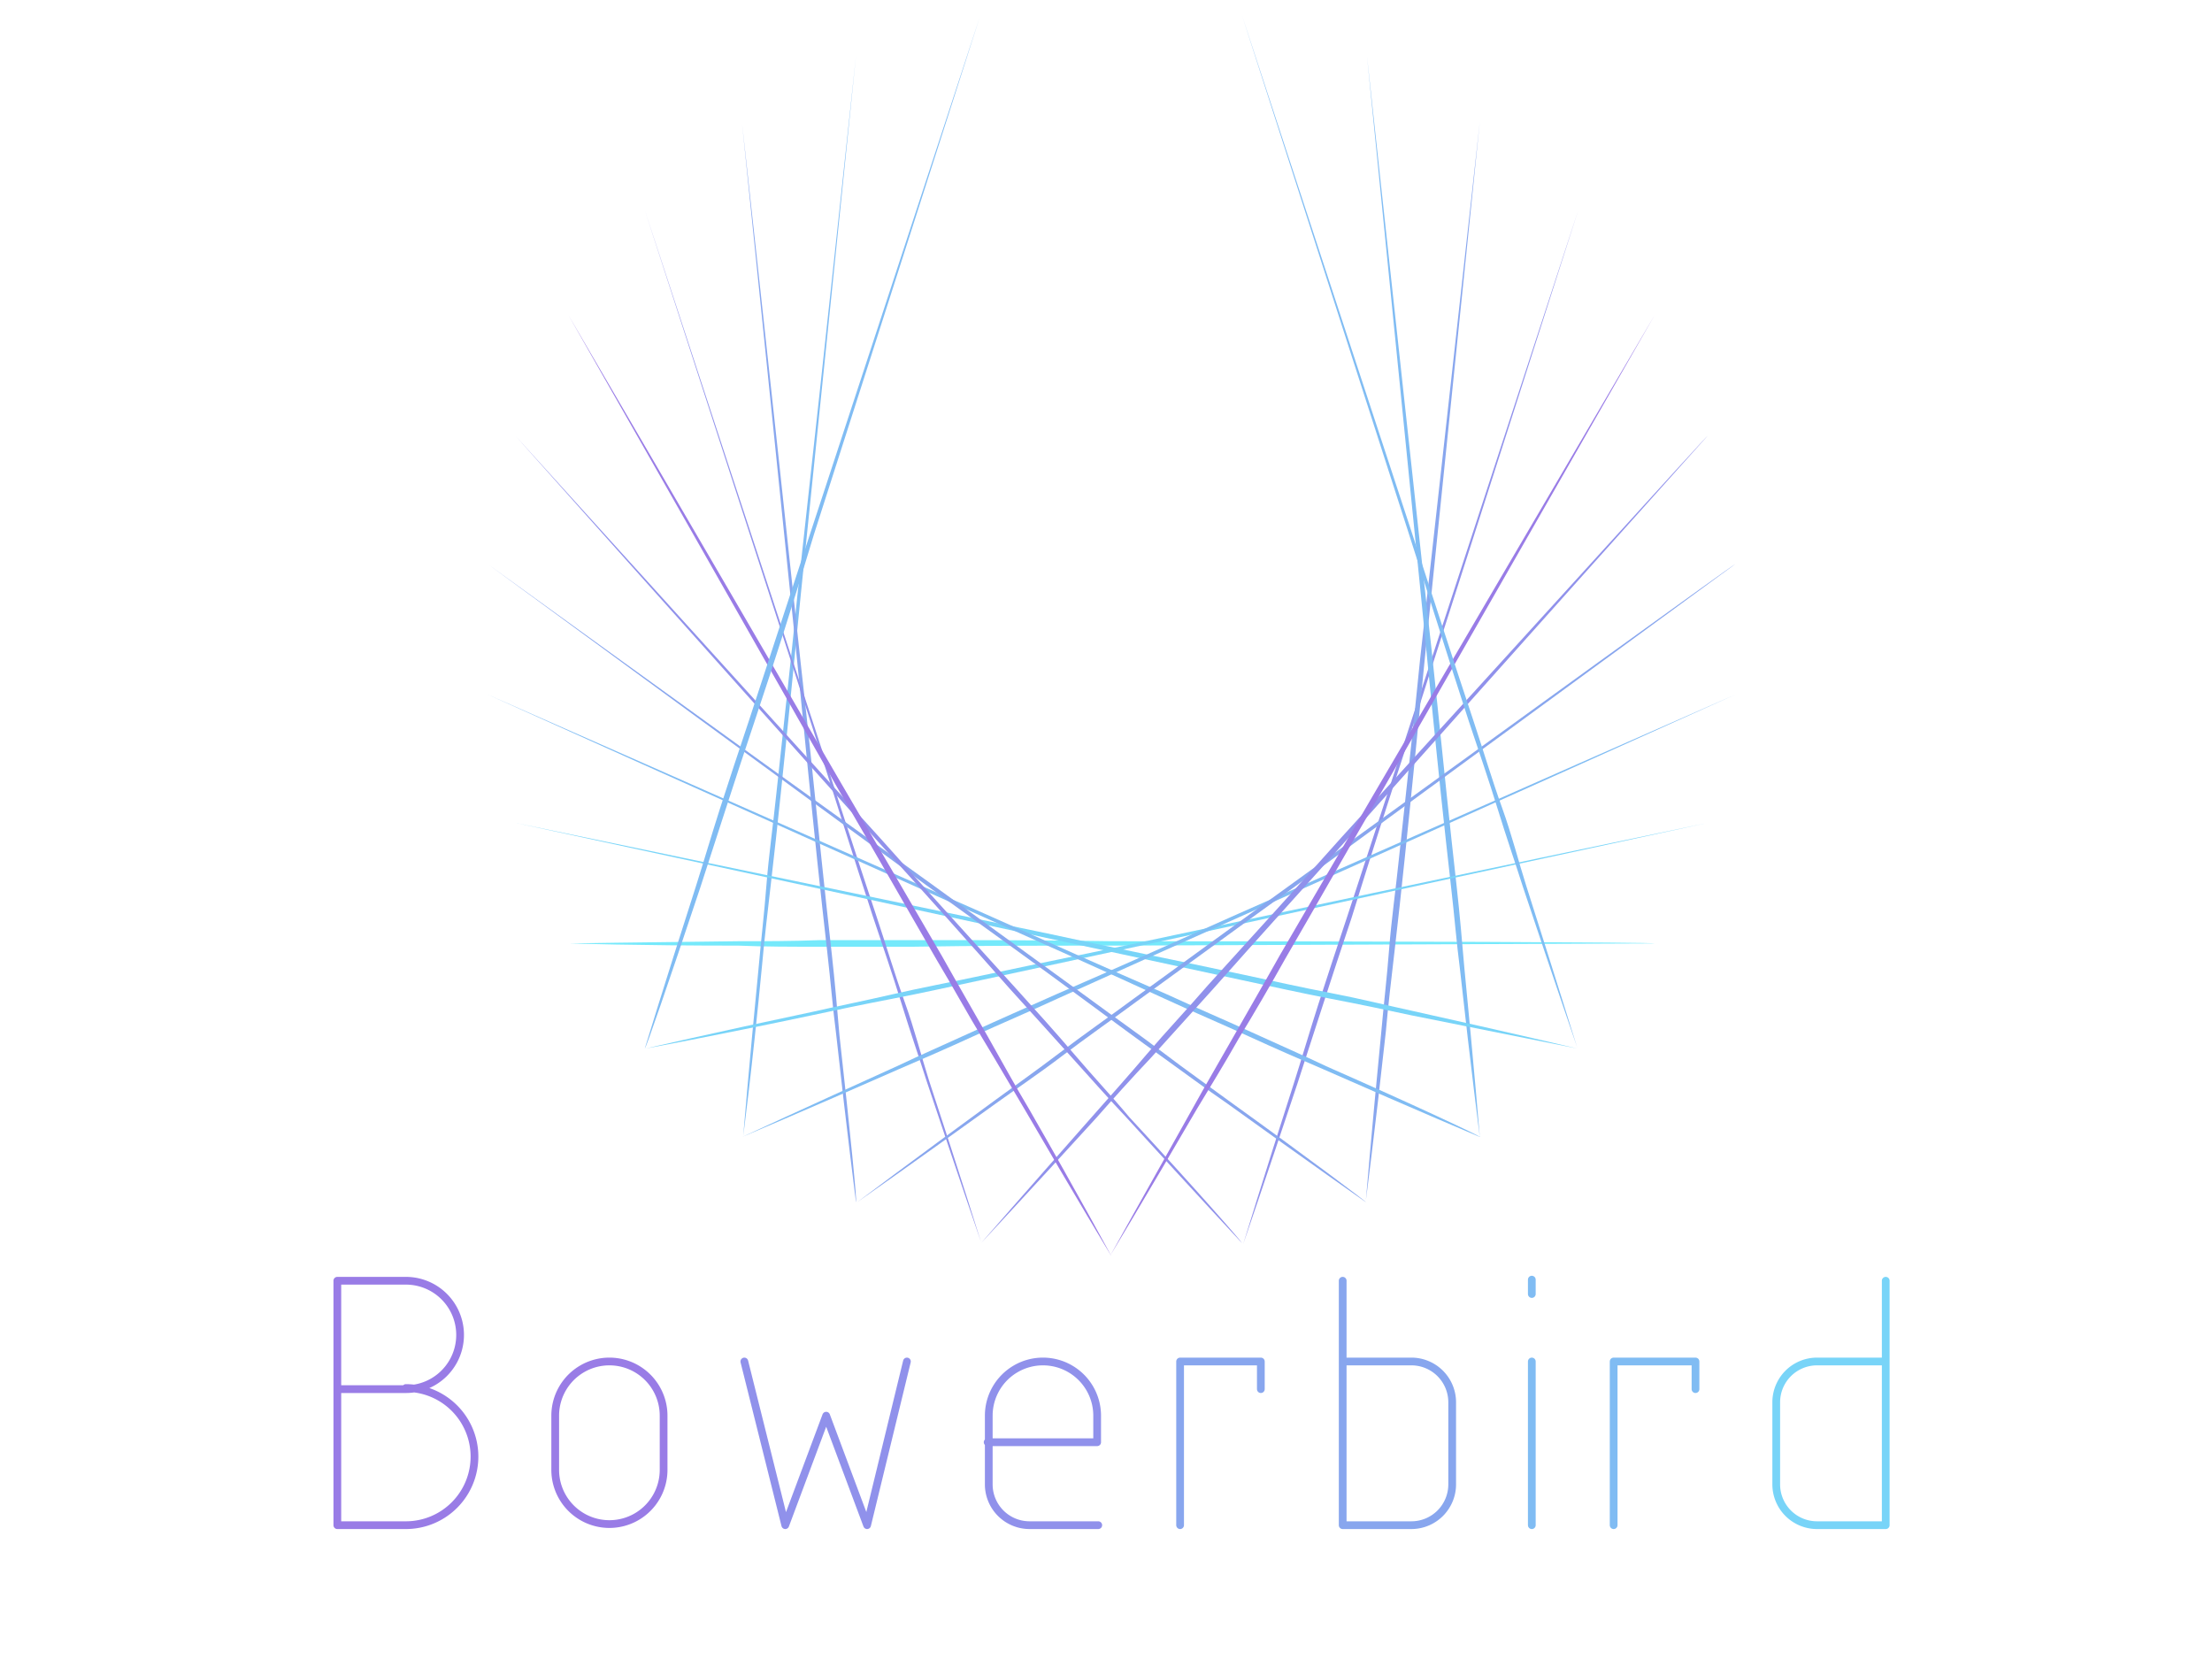 <svg id="bowerbird-logo" xmlns="http://www.w3.org/2000/svg" viewBox="0 0 200 150">
    <style>

    .letter {
      animation-duration: 3s;
      animation-iteration-count: 1;
      animation-direction: alternate;
      animation-fill-mode: forwards;
      transform-origin: 50% 130px;
      transform-style: preserve-3D;
    }

    .wing {
      animation-duration: 3s;
      animation-iteration-count: 1;
      animation-direction: alternate;
      animation-fill-mode: forwards;
      transform-origin: 100px 56.8px;
      transform-style: preserve-3D;
    }

    @keyframes zoom-0 {
      from { transform: scale(0.9); opacity: 0; } to { transform: scale(1); opacity: 1; }
    }

    @keyframes zoom-1 {
      from { transform: scale(0.9); opacity: 0; } to { transform: scale(1); opacity: 1; }
    }

    @keyframes zoom-2 {
      from { transform: scale(0.9); opacity: 0; } to { transform: scale(1); opacity: 1; }
    }

    @keyframes zoom-3 {
      from { transform: scale(0.9); opacity: 0; } to { transform: scale(1); opacity: 1; }
    }

    @keyframes zoom-4 {
      from { transform: scale(0.9); opacity: 0; } to { transform: scale(1); opacity: 1; }
    }

    @keyframes zoom-5 {
      from { transform: scale(0.9); opacity: 0; } to { transform: scale(1); opacity: 1; }
    }

    @keyframes zoom-6-0 {
      from { transform: scale(0.9); opacity: 0; } to { transform: scale(1); opacity: 1; }
    }

    @keyframes zoom-6-1 {
      from { transform: scale(0.9); opacity: 0; } to { transform: scale(1); opacity: 1; }
    }

    @keyframes zoom-7 {
      from { transform: scale(0.9); opacity: 0; } to { transform: scale(1); opacity: 1; }
    }

    @keyframes zoom-8 {
      from { transform: scale(0.9); opacity: 0; } to { transform: scale(1); opacity: 1; }
    }

    #letter-0 {
      animation-name: zoom-0;
    }

    #letter-1 {
      animation-name: zoom-1;
    }

    #letter-2 {
      animation-name: zoom-2;
    }

    #letter-3 {
      animation-name: zoom-3;
    }

    #letter-4 {
      animation-name: zoom-4;
    }

    #letter-5 {
      animation-name: zoom-5;
    }

    #letter-6-0 {
      animation-name: zoom-6-0;
    }

    #letter-6-1 {
      animation-name: zoom-6-1;
    }

    #letter-7 {
      animation-name: zoom-7;
    }

    #letter-8 {
      animation-name: zoom-8;
    }

    @keyframes rotate-l1 {
      from { transform: rotate(-12deg); opacity: 0; } to { transform: rotate(0); opacity: 1; }
    }

    @keyframes rotate-l2 {
      from { transform: rotate(-24deg); opacity: 0; } to { transform: rotate(0); opacity: 1; }
    }

    @keyframes rotate-l3 {
      from { transform: rotate(-36deg); opacity: 0; } to { transform: rotate(0); opacity: 1; }
    }

    @keyframes rotate-l4 {
      from { transform: rotate(-48deg); opacity: 0; } to { transform: rotate(0); opacity: 1; }
    }

    @keyframes rotate-l5 {
      from { transform: rotate(-60deg); opacity: 0; } to { transform: rotate(0); opacity: 1; }
    }

    @keyframes rotate-l6 {
      from { transform: rotate(-72deg); opacity: 0; } to { transform: rotate(0); opacity: 1; }
    }

    @keyframes rotate-l7 {
      from { transform: rotate(-84deg); opacity: 0; } to { transform: rotate(0); opacity: 1; }
    }

    @keyframes rotate-l8 {
      from { transform: rotate(-96deg); opacity: 0; } to { transform: rotate(0); opacity: 1; }
    }

    @keyframes rotate-l9 {
      from { transform: rotate(-108deg); opacity: 0; } to { transform: rotate(0); opacity: 1; }
    }

    @keyframes rotate-r1 {
      from { transform: rotate(12deg); opacity: 0; } to { transform: rotate(0); opacity: 1; }
    }

    @keyframes rotate-r2 {
      from { transform: rotate(24deg); opacity: 0; } to { transform: rotate(0); opacity: 1; }
    }

    @keyframes rotate-r3 {
      from { transform: rotate(36deg); opacity: 0; } to { transform: rotate(0); opacity: 1; }
    }

    @keyframes rotate-r4 {
      from { transform: rotate(48deg); opacity: 0; } to { transform: rotate(0); opacity: 1; }
    }

    @keyframes rotate-r5 {
      from { transform: rotate(60deg); opacity: 0; } to { transform: rotate(0); opacity: 1; }
    }

    @keyframes rotate-r6 {
      from { transform: rotate(72deg); opacity: 0; } to { transform: rotate(0); opacity: 1; }
    }

    @keyframes rotate-r7 {
      from { transform: rotate(84deg); opacity: 0; } to { transform: rotate(0); opacity: 1; }
    }

    @keyframes rotate-r8 {
      from { transform: rotate(96deg); opacity: 0; } to { transform: rotate(0); opacity: 1; }
    }

    @keyframes rotate-r9 {
      from { transform: rotate(108deg); opacity: 0; } to { transform: rotate(0); opacity: 1; }
    }

    #wing-l1 {
      animation-name: rotate-l1;
    }

    #wing-r1 {
      animation-name: rotate-r1;
    }

    #wing-l2 {
      animation-name: rotate-l2;
    }

    #wing-r2 {
      animation-name: rotate-r2;
    }

    #wing-l3 {
      animation-name: rotate-l3;
    }

    #wing-r3 {
      animation-name: rotate-r3;
    }

    #wing-l4 {
      animation-name: rotate-l4;
    }

    #wing-r4 {
      animation-name: rotate-r4;
    }

    #wing-l5 {
      animation-name: rotate-l5;
    }

    #wing-r5 {
      animation-name: rotate-r5;
    }

    #wing-l6 {
      animation-name: rotate-l6;
    }

    #wing-r6 {
      animation-name: rotate-r6;
    }

    #wing-l7 {
      animation-name: rotate-l7;
    }

    #wing-r7 {
      animation-name: rotate-r7;
    }

    #wing-l8 {
      animation-name: rotate-l8;
    }

    #wing-r8 {
      animation-name: rotate-r8;
    }

    #wing-l9 {
      animation-name: rotate-l9;
    }

    #wing-r9 {
      animation-name: rotate-r9;
    }
    </style>

    <!-- text -->
    <path id="letter-0" class="letter" d="M30,125.1h6.2a4.9,4.9,0,0,0,0-9.8H30v22.1h6.2a6.2,6.2,0,0,0,0-12.4" transform="translate(0.5 0.5)" style="fill:none;stroke:#997ce6;stroke-linecap:round;stroke-linejoin:round;stroke-width:0.7px"/>
    <path id="letter-1" class="letter" d="M59.5,127.5v4.9a4.9,4.9,0,1,1-9.8,0v-4.9a4.9,4.9,0,1,1,9.8,0Z" transform="translate(0.5 0.5)" style="fill:none;stroke:#997ce6;stroke-linecap:round;stroke-linejoin:round;stroke-width:0.7px"/>
    <path id="letter-2" class="letter" d="M82 123.1 78.4 137.9 74.7 128 71 137.9 67.3 123.1" style="fill:none;stroke:#9091eb;stroke-linecap:round;stroke-linejoin:round;stroke-width:0.7px"/>
    <path id="letter-3" class="letter" d="M98.8,137.4H92.6a3.69,3.69,0,0,1-3.7-3.7v-6.2a4.9,4.9,0,0,1,9.8,0v2.4H88.8" transform="translate(0.5 0.5)" style="fill:none;stroke:#9091eb;stroke-linecap:round;stroke-linejoin:round;stroke-width:0.7px"/>
    <path id="letter-4" class="letter" d="M114 125.6 114 123.1 106.7 123.1 106.7 137.9" style="fill:none;stroke:#88a6ee;stroke-linecap:round;stroke-linejoin:round;stroke-width:0.7px"/>
    <path id="letter-5" class="letter" d="M120.9,122.6h6.2a3.69,3.69,0,0,1,3.7,3.7v7.4a3.69,3.69,0,0,1-3.7,3.7h-6.2V115.3" transform="translate(0.5 0.5)" style="fill:none;stroke:#88a6ee;stroke-linecap:round;stroke-linejoin:round;stroke-width:0.7px"/>
    <path id="letter-6-0" class="letter" d="M138.5 137.9 138.5 123.1" style="fill:none;stroke:#80bcf3;stroke-linecap:round;stroke-linejoin:round;stroke-width:0.7px"/>
    <path id="letter-6-1" class="letter" d="M138.5 117 138.5 115.7" style="fill:none;stroke:#80bcf3;stroke-linecap:round;stroke-linejoin:round;stroke-width:0.7px"/>
    <path id="letter-7" class="letter" d="M153.3 125.6 153.3 123.1 145.9 123.1 145.9 137.9" style="fill:none;stroke:#80bcf3;stroke-linecap:round;stroke-linejoin:round;stroke-width:0.7px"/>
    <path id="letter-8" class="letter" d="M170,122.6h-6.2a3.69,3.69,0,0,0-3.7,3.7v7.4a3.69,3.69,0,0,0,3.7,3.7H170V115.3" transform="translate(0.5 0.5)" style="fill:none;stroke:#78d4f8;stroke-linecap:round;stroke-linejoin:round;stroke-width:0.7px"/>
    <!-- wings -->
    <path id="wing-c0" class="wing" d="M149.1,84.8,100,85c-6.1,0-12.3,0-18,.1H73.7c-2.6,0-5.1,0-7.4-.1-9.2,0-15.3-.2-15.3-.2h0s6.1-.1,15.3-.2c2.3,0,4.8,0,7.4-.1H82c5.8,0,11.9,0,18,.1,24.5,0,49.1.1,49.1.2h0" transform="translate(0.5 0.5)" style="fill:#75e9fb"/>
    <path id="wing-l8" class="wing" d="M66.7,102.2s.5-6.1,1.4-15.3c.2-2.3.5-4.8.7-7.4s.6-5.4.9-8.3c.6-5.7,1.3-11.8,1.9-17.9,2.7-24.4,5.3-48.8,5.3-48.8h0l-5,48.8c-.6,6.1-1.2,12.2-1.8,17.9-.3,2.9-.6,5.6-.9,8.2s-.6,5.1-.8,7.4c-.9,9.4-1.7,15.4-1.7,15.4h0" transform="translate(0.5 0.5)" style="fill:#80bcf3"/>
    <path id="wing-l7" class="wing" d="M76.9,108.2s-.8-6.1-1.8-15.2c-.3-2.3-.5-4.8-.8-7.4s-.6-5.4-.9-8.2c-.6-5.7-1.2-11.8-1.8-17.9l-5-48.8h0s2.7,24.4,5.3,48.8c.7,6.1,1.3,12.2,1.9,17.9.3,2.9.6,5.6.9,8.3s.5,5.1.7,7.4c1,9,1.6,15.1,1.5,15.1h0" transform="translate(0.5 0.5)" style="fill:#88a6ee"/>
    <path id="wing-l6" class="wing" d="M88.2,111.8s-2-5.8-4.9-14.5c-.7-2.2-1.5-4.5-2.3-7.1s-1.7-5.2-2.6-7.9c-1.8-5.5-3.6-11.3-5.5-17.2L57.8,18.5h0L73.1,65.1c1.9,5.8,3.8,11.7,5.6,17.1.9,2.7,1.7,5.4,2.6,7.9s1.5,4.9,2.2,7.1c2.9,8.8,4.7,14.6,4.7,14.6h0" transform="translate(0.5 0.5)" style="fill:#9091eb"/>
    <path id="wing-r6" class="wing" d="M142.2,18.5l-15,46.8c-1.9,5.8-3.8,11.7-5.5,17.2-.9,2.7-1.8,5.4-2.6,7.9s-1.6,4.9-2.3,7.1c-2.9,8.7-4.9,14.5-4.9,14.5h0s1.8-5.9,4.6-14.6c.7-2.2,1.4-4.6,2.2-7.1s1.7-5.2,2.6-7.9l5.6-17.1,15.3-46.8h0" transform="translate(0.5 0.5)" style="fill:#9091eb"/>
    <path id="wing-r7" class="wing" d="M133.3,10.5l-5,48.8c-.6,6.1-1.2,12.2-1.8,17.9-.3,2.9-.6,5.6-.9,8.2s-.6,5.1-.8,7.4c-1,9.1-1.8,15.2-1.8,15.2h0s.5-6.1,1.4-15.3c.2-2.3.5-4.8.7-7.4s.6-5.4.9-8.3c.6-5.7,1.3-11.8,1.9-17.9,2.7-24.2,5.4-48.6,5.4-48.6h0" transform="translate(0.5 0.5)" style="fill:#88a6ee"/>
    <path id="wing-r8" class="wing" d="M123.1,4.6l5.3,48.8c.7,6.1,1.3,12.2,1.9,17.9.3,2.9.6,5.6.9,8.3s.5,5.1.7,7.4c.9,9.2,1.4,15.3,1.4,15.3h0s-.8-6.1-1.8-15.2c-.3-2.3-.5-4.8-.8-7.4s-.6-5.4-.9-8.2c-.6-5.7-1.2-11.8-1.8-17.9l-4.9-49h0" transform="translate(0.5 0.5)" style="fill:#80bcf3"/>
    <path id="wing-l1" class="wing" d="M142.1,94.3l-15-3c-2.3-.5-4.7-1-7.3-1.5s-5.3-1.1-8.1-1.7L94.1,84.3l-48-10.4h0s24,5,48.1,10c6,1.3,12,2.5,17.6,3.7,2.8.6,5.5,1.2,8.1,1.7s5,1.1,7.3,1.6c9,2,14.9,3.4,14.9,3.4h0" transform="translate(0.5 0.5)" style="fill:#78d4f8"/>
    <path id="wing-r1" class="wing" d="M153.9,73.9l-48,10.4L88.3,88.1c-2.8.6-5.5,1.2-8.1,1.7s-5,1-7.3,1.5c-9,1.9-15,3-15,3h0s6-1.4,15-3.3c2.2-.5,4.7-1,7.3-1.6s5.3-1.1,8.1-1.7c5.6-1.2,11.6-2.4,17.6-3.7,24-5.1,48-10.1,48-10.1h0" transform="translate(0.5 0.5)" style="fill:#78d4f8"/>
    <path id="wing-l2" class="wing" d="M133.3,102.3s-5.7-2.4-14.1-6.1c-2.1-.9-4.4-1.9-6.8-3s-5-2.2-7.6-3.4c-5.2-2.4-10.8-4.9-16.4-7.4C66,72.4,43.6,62.3,43.6,62.3h0s22.5,9.9,44.9,19.8c5.6,2.5,11.2,5,16.5,7.3,2.6,1.2,5.2,2.3,7.6,3.4s4.7,2.1,6.8,3.1c8.4,3.7,13.9,6.3,13.9,6.4,0-.1.1-.1,0,0h0" transform="translate(0.5 0.5)" style="fill:#80bcf3"/>
    <path id="wing-r2" class="wing" d="M156.4,62.3S134,72.4,111.6,82.4c-5.6,2.5-11.2,5-16.5,7.4-2.6,1.2-5.2,2.3-7.6,3.4s-4.7,2.1-6.8,3c-8.4,3.7-14.1,6.1-14.1,6.1h0s5.6-2.6,14-6.4c2.1-1,4.4-2,6.8-3.1s4.9-2.2,7.6-3.4c5.3-2.3,10.9-4.8,16.5-7.3,22.4-9.9,44.9-19.8,44.9-19.8h0" transform="translate(0.5 0.5)" style="fill:#80bcf3"/>
    <path id="wing-l3" class="wing" d="M123,108.2s-5-3.5-12.5-8.9c-1.9-1.3-3.9-2.8-6-4.3s-4.4-3.2-6.7-4.9c-4.6-3.4-9.6-7-14.6-10.6l-39.6-29h0S63.5,64.9,83.4,79.2c5,3.6,9.9,7.2,14.6,10.6,2.3,1.7,4.6,3.3,6.7,4.9s4.1,3,6,4.4c7.5,5.4,12.4,9.1,12.3,9.1h0" transform="translate(0.5 0.5)" style="fill:#88a6ee"/>
    <path id="wing-r3" class="wing" d="M156.4,50.5l-39.6,29c-5,3.6-9.9,7.2-14.6,10.6-2.3,1.7-4.6,3.3-6.7,4.9s-4.2,3-6,4.3C82,104.7,77,108.2,77,108.2h0s4.9-3.7,12.3-9.1c1.9-1.4,3.9-2.8,6-4.4s4.4-3.2,6.7-4.9c4.7-3.4,9.6-7,14.6-10.6,19.9-14.4,39.8-28.8,39.8-28.7h0" transform="translate(0.5 0.5)" style="fill:#88a6ee"/>
    <path id="wing-l4" class="wing" d="M111.8,111.9s-4.2-4.5-10.4-11.3c-1.6-1.7-3.2-3.5-5-5.5s-3.6-4-5.6-6.2c-3.8-4.3-7.9-8.9-12-13.4C62.4,57.2,46.1,38.9,46.1,38.9h0l33,36.4c4.1,4.6,8.2,9.1,12.1,13.4,1.9,2.1,3.8,4.2,5.5,6.2s3.4,3.8,4.9,5.6c6.2,6.7,10.2,11.3,10.2,11.4h0" transform="translate(0.5 0.5)" style="fill:#9091eb"/>
    <path id="wing-r4" class="wing" d="M153.9,38.9s-16.4,18.3-32.7,36.6c-4.1,4.6-8.2,9.1-12,13.4l-5.6,6.2c-1.8,1.9-3.5,3.8-5,5.5-6.2,6.8-10.4,11.3-10.4,11.3h0s4-4.6,10.1-11.5c1.5-1.7,3.2-3.6,4.9-5.6s3.6-4,5.5-6.2c3.9-4.3,8-8.8,12.1-13.4,16.6-18.2,33.1-36.4,33.1-36.3h0" transform="translate(0.5 0.5)" style="fill:#9091eb"/>
    <path id="wing-l5" class="wing" d="M100,113.1s-3.2-5.3-7.8-13.2c-1.2-2-2.4-4.1-3.8-6.4s-2.7-4.7-4.2-7.2c-2.9-5-5.9-10.3-9-15.6C63.1,49.4,50.9,28,50.9,28h0S63.3,49.2,75.6,70.4C78.7,75.7,81.8,81,84.7,86c1.4,2.5,2.8,4.9,4.1,7.2s2.5,4.5,3.7,6.5c4.6,8,7.5,13.4,7.5,13.4h0" transform="translate(0.5 0.5)" style="fill:#997ce6"/>
    <path id="wing-r5" class="wing" d="M149.1,28,124.7,70.6c-3.1,5.3-6.1,10.6-9,15.6q-2.1,3.75-4.2,7.2c-1.3,2.3-2.6,4.4-3.8,6.4-4.6,7.9-7.8,13.2-7.8,13.2h0s3-5.4,7.5-13.4c1.1-2,2.4-4.2,3.7-6.5s2.7-4.7,4.1-7.2c2.9-5,6-10.3,9.1-15.6L149.1,28h0" transform="translate(0.5 0.5)" style="fill:#997ce6"/>
    <path id="wing-l9" class="wing" d="M57.8,94.3s1.8-5.9,4.6-14.6c.7-2.2,1.4-4.6,2.2-7.1s1.7-5.2,2.6-7.9l5.6-17.1L88.1,1h0l-15,46.8c-1.7,5.7-3.6,11.6-5.4,17-.9,2.7-1.8,5.4-2.6,7.9s-1.6,4.9-2.3,7.1c-2.9,8.7-4.9,14.5-5,14.5h0" transform="translate(0.5 0.5)" style="fill:#80bcf3"/>
    <path id="wing-r9" class="wing" d="M111.8.9l15.3,46.6c1.9,5.8,3.8,11.7,5.6,17.1.9,2.7,1.7,5.4,2.6,7.9s1.5,4.9,2.2,7.1c2.8,8.8,4.6,14.6,4.6,14.6h0s-2-5.8-4.9-14.5c-.7-2.2-1.5-4.5-2.3-7.1s-1.7-5.2-2.6-7.9c-1.8-5.5-3.6-11.3-5.5-17.2L111.8.9h0" transform="translate(0.5 0.5)" style="fill:#80bcf3"/>
</svg>
